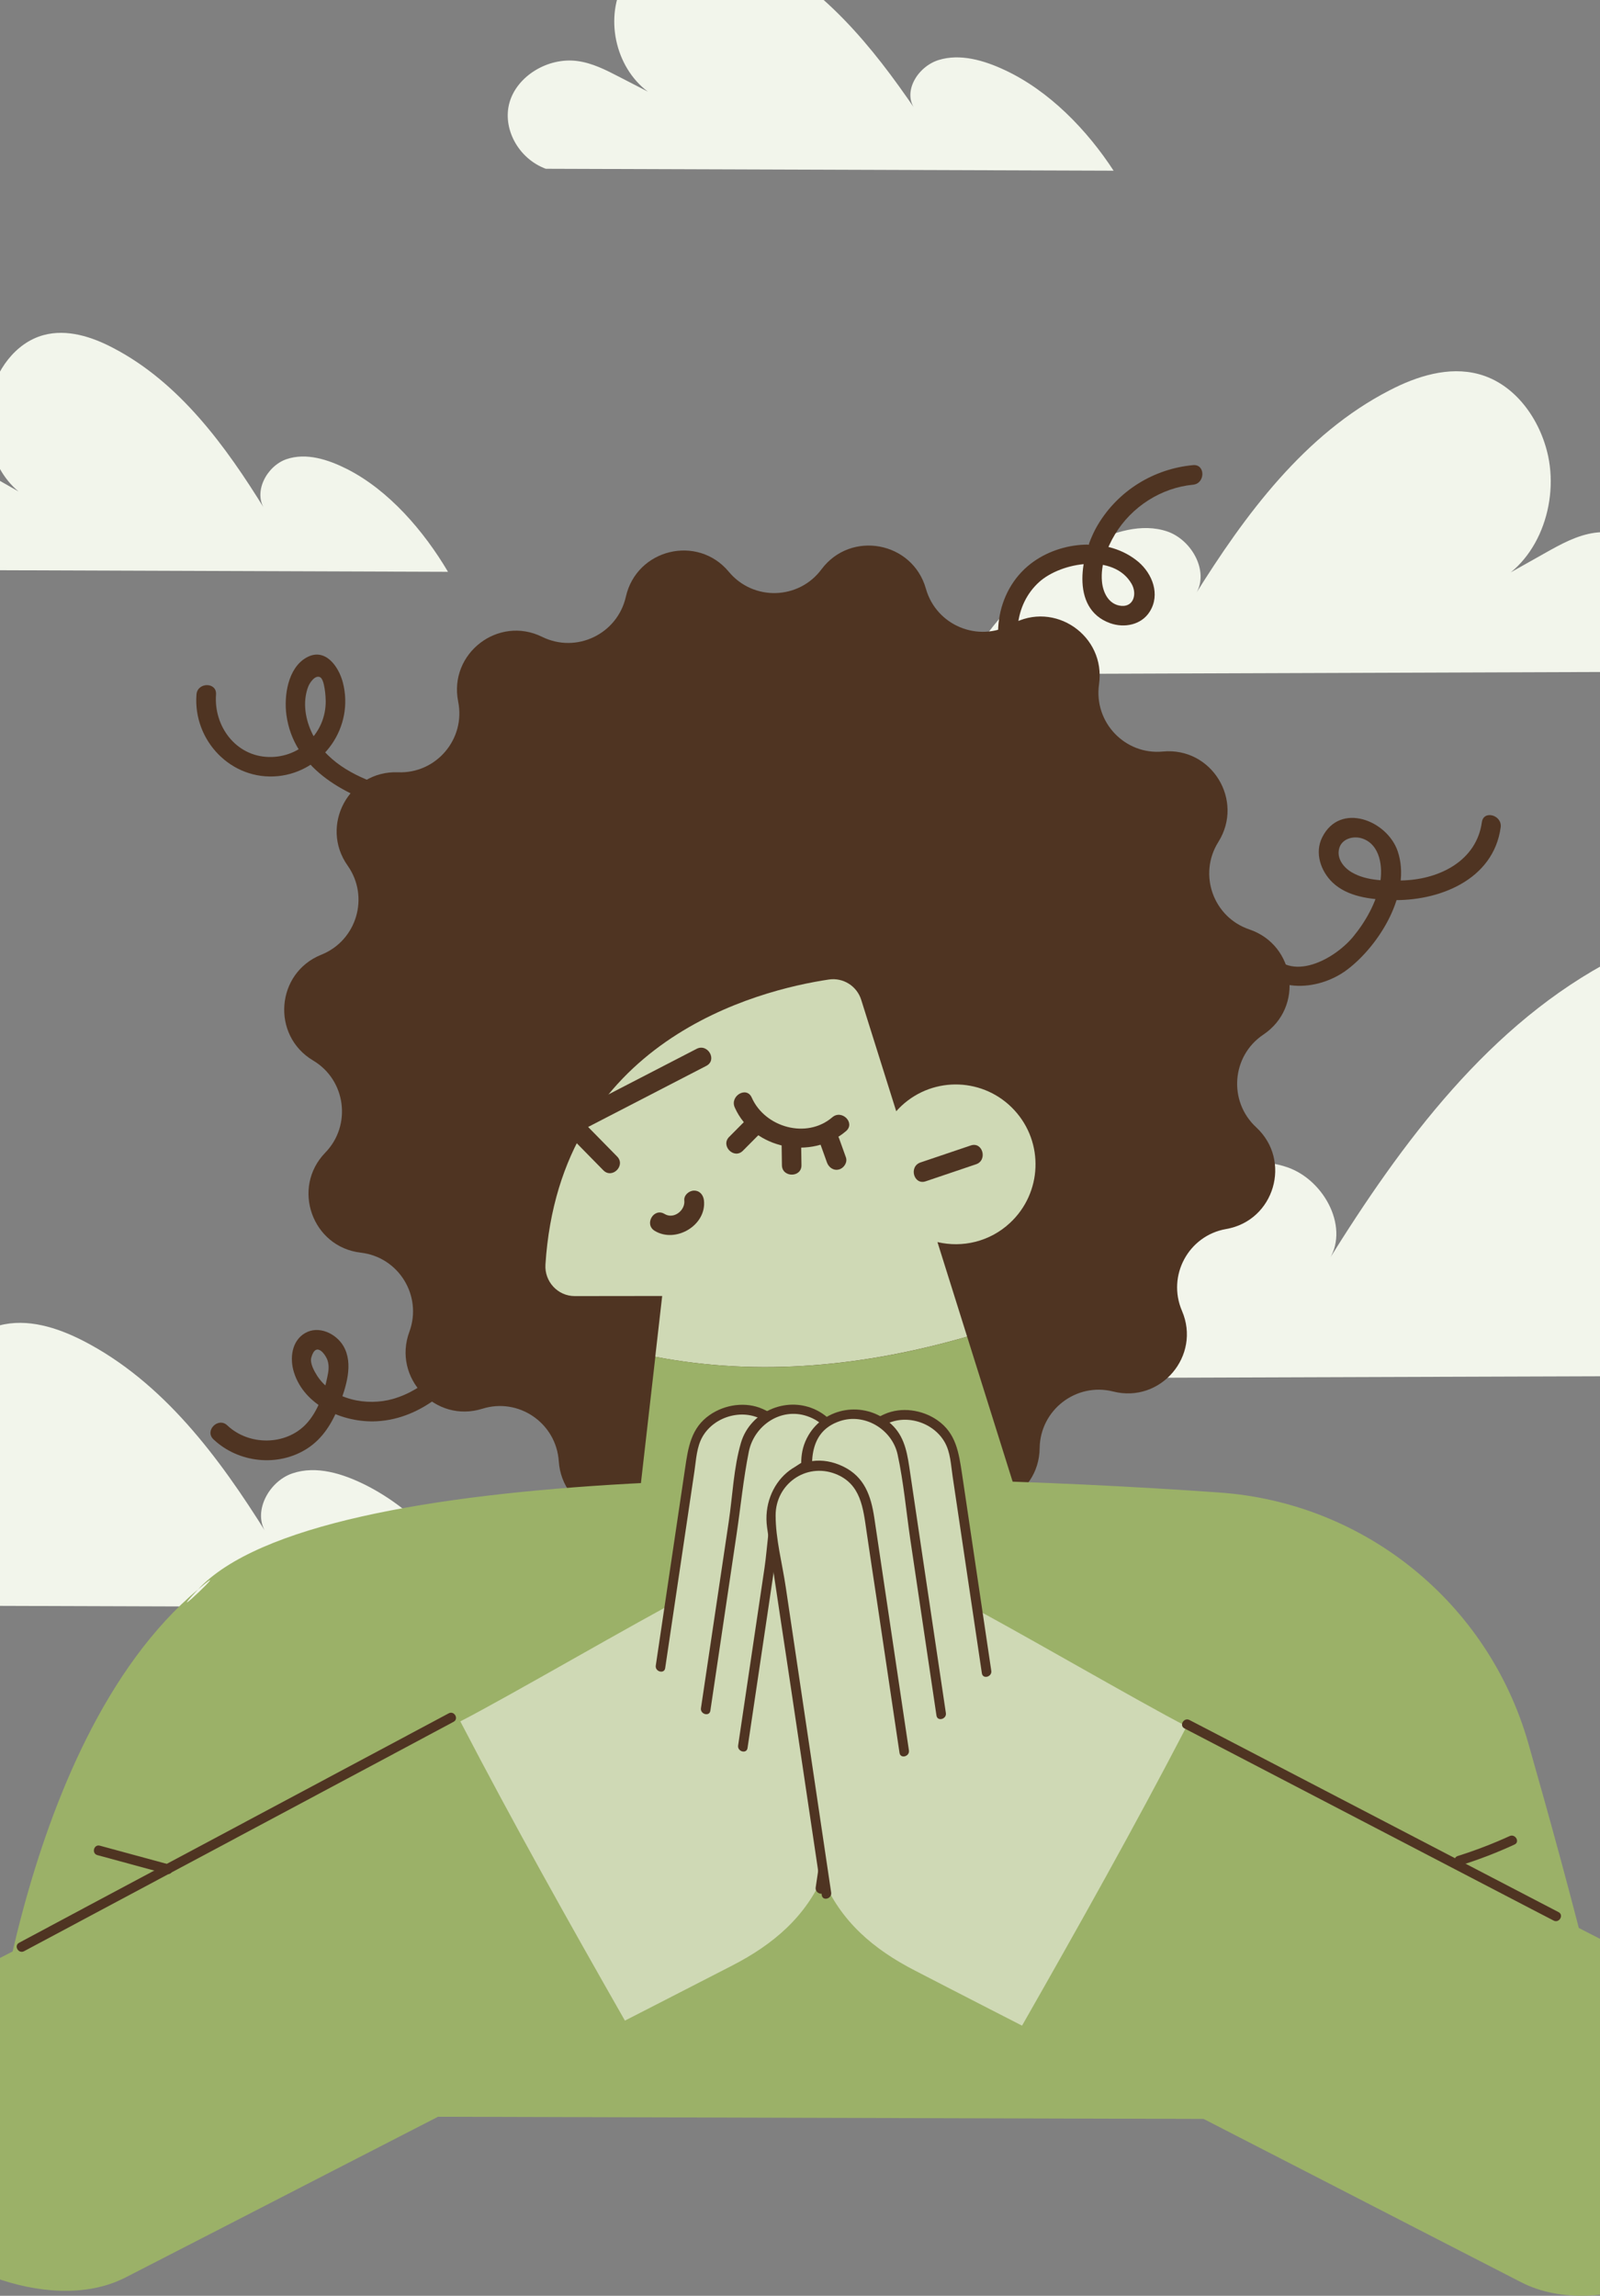 <svg width="375" height="538" viewBox="0 0 375 538" fill="none" xmlns="http://www.w3.org/2000/svg">
<rect x="0" y="0" width="375" height="538" fill="#808080" stroke="none"/>
<g clip-path="url(#clip0_1_422)">
<path d="M-17.775 133.567C-23.706 131.128 -27.232 123.922 -25.602 117.664C-23.946 111.406 -17.321 106.963 -10.99 107.857C-7.731 108.318 -4.792 109.97 -1.934 111.596C1.699 113.655 5.332 115.741 8.965 117.799C-0.091 114.576 -4.472 103.251 -2.495 93.715C-1.052 86.861 3.569 80.305 10.247 78.517C15.697 77.054 21.494 78.896 26.489 81.524C42.01 89.597 52.882 104.47 62.125 119.479C59.24 115.442 62.446 109.239 67.12 107.613C71.795 106.015 76.924 107.694 81.332 109.916C91.162 114.901 99.337 124.437 105 134L-17.775 133.567Z" fill="#F2F5EB"/>
</g>
<g clip-path="url(#clip1_1_422)">
<path d="M382.452 157.45C390.057 154.359 394.58 145.223 392.49 137.288C390.366 129.354 381.87 123.721 373.75 124.854C369.571 125.438 365.802 127.533 362.137 129.594C357.478 132.205 352.818 134.85 348.159 137.46C359.773 133.373 365.391 119.015 362.856 106.925C361.006 98.235 355.079 89.923 346.515 87.656C339.526 85.801 332.092 88.136 325.686 91.468C305.781 101.704 291.838 120.561 279.985 139.59C283.685 134.472 279.574 126.606 273.579 124.545C267.583 122.519 261.006 124.648 255.353 127.465C242.746 133.785 232.263 145.875 225 158L382.452 157.45Z" fill="#F2F5EB"/>
</g>
<g clip-path="url(#clip2_1_422)">
<path d="M-34.066 376.211C-41.216 373.326 -45.503 364.713 -43.512 357.258C-41.521 349.802 -33.497 344.5 -25.859 345.556C-21.938 346.105 -18.363 348.075 -14.909 350.026C-10.521 352.484 -6.133 354.942 -1.746 357.4C-12.675 353.54 -17.977 340.072 -15.58 328.716C-13.853 320.55 -8.246 312.749 -0.181 310.616C6.4 308.869 13.389 311.083 19.463 314.191C38.213 323.82 51.356 341.514 62.509 359.391C59.015 354.576 62.895 347.182 68.542 345.272C74.169 343.363 80.385 345.353 85.708 348.015C97.571 353.967 107.464 365.302 114.29 376.698L-34.066 376.211Z" fill="#F2F5EB"/>
</g>
<g clip-path="url(#clip3_1_422)">
<path d="M462.436 322.232C473.639 317.691 480.354 304.132 477.235 292.395C474.116 280.659 461.544 272.312 449.577 273.975C443.435 274.838 437.833 277.94 432.422 281.01C425.548 284.88 418.673 288.75 411.798 292.619C428.921 286.543 437.228 265.34 433.473 247.464C430.767 234.608 421.983 222.327 409.347 218.97C399.035 216.219 388.087 219.705 378.57 224.598C349.194 239.756 328.601 267.611 311.128 295.753C316.602 288.174 310.523 276.533 301.675 273.527C292.859 270.521 283.12 273.655 274.781 277.844C256.194 287.214 240.694 305.059 230 323L462.436 322.232Z" fill="#F2F5EB"/>
</g>
<g clip-path="url(#clip4_1_422)">
<path d="M127.916 39.55C121.487 37.173 117.649 30.072 119.441 23.936C121.232 17.799 128.428 13.398 135.272 14.297C138.791 14.747 141.989 16.386 145.091 17.992C149.025 20.016 152.959 22.04 156.893 24.096C147.074 20.916 142.309 9.799 144.484 0.45C146.019 -6.265 151.072 -12.723 158.301 -14.49C164.218 -15.936 170.486 -14.105 175.924 -11.534C192.747 -3.599 204.549 11.02 214.56 25.735C211.425 21.751 214.912 15.679 219.965 14.072C225.018 12.498 230.584 14.136 235.349 16.353C246 21.269 254.891 30.618 261 40L127.916 39.55Z" fill="#F2F5EB"/>
</g>
<g clip-path="url(#clip5_1_422)">
<path d="M217.008 137.957C219.436 146.582 229.3 150.669 237.11 146.281C247.124 140.64 259.216 148.964 257.588 160.346C256.312 169.222 263.647 176.969 272.559 176.116C284 175.038 291.66 187.574 285.552 197.302C280.77 204.898 284.35 214.952 292.837 217.81C303.702 221.496 305.654 236.062 296.091 242.456C288.656 247.445 287.83 258.075 294.414 264.168C302.85 271.965 298.695 286.055 287.379 288.011C278.567 289.54 273.485 298.917 277.015 307.165C281.571 317.721 272.033 328.903 260.918 326.095C252.231 323.888 243.795 330.407 243.669 339.357C243.544 350.865 230.301 357.208 221.264 350.088C214.229 344.547 203.865 347.054 200.135 355.203C195.353 365.657 180.658 366.059 175.301 355.88C171.12 347.957 160.631 346.001 153.921 351.943C145.31 359.54 131.741 353.924 130.965 342.441C130.364 333.491 121.577 327.448 113.04 330.131C102.075 333.566 91.962 322.885 95.942 312.105C99.046 303.681 93.464 294.58 84.551 293.552C73.161 292.223 68.229 278.358 76.24 270.11C82.474 263.691 81.072 253.086 73.386 248.523C63.523 242.656 64.649 227.989 75.314 223.727C83.625 220.393 86.654 210.163 81.472 202.843C74.838 193.466 81.823 180.529 93.288 180.98C102.226 181.331 109.16 173.208 107.383 164.408C105.13 153.126 116.771 144.175 127.06 149.24C135.096 153.201 144.709 148.588 146.687 139.838C149.215 128.631 163.485 125.171 170.82 133.996C176.552 140.891 187.217 140.59 192.549 133.394C199.434 124.218 213.879 126.901 217.008 137.957Z" fill="#4F3422"/>
<path d="M358.203 408.532C348.815 375.638 319.9 352.171 285.828 349.764C207.847 344.223 74.689 342.218 46.425 372.454C56.039 364.381 37.188 382.332 46.425 372.454C3.191 408.732 -3.543 496.734 -3.543 496.734L97.445 496.032L378.706 496.834C380.258 488.811 368.617 445.086 358.203 408.532Z" fill="#9BB168"/>
<path d="M226.674 313.234L219.714 291.071C225.547 292.45 231.956 290.996 236.687 286.608C244.273 279.588 244.748 267.754 237.739 260.158C230.729 252.561 218.913 252.085 211.328 259.105C210.877 259.531 210.451 259.957 210.051 260.408L201.84 234.284C200.813 231.05 197.609 229.044 194.254 229.545C177.631 232.027 131.218 243.686 127.838 296.336C127.588 300.322 130.717 303.732 134.723 303.732L155.201 303.707L153.574 317.948C178.257 322.686 202.841 320.104 226.674 313.234Z" fill="#CFD9B5"/>
<path d="M226.672 313.234C202.864 320.129 178.256 322.686 153.597 317.948L148.74 360.494C146.287 381.931 158.754 402.64 179.157 409.585C180.108 409.91 181.084 410.211 182.061 410.512C217.409 420.792 249.779 386.769 238.713 351.594L226.672 313.234Z" fill="#9BB168"/>
<path d="M163.26 245.793C153.146 251.033 143.007 256.248 132.894 261.488C131.567 262.165 131.442 264.096 132.418 265.099C135.422 268.157 138.401 271.191 141.405 274.25C143.483 276.356 146.713 273.122 144.635 271.015C141.631 267.957 138.651 264.923 135.647 261.864C135.497 263.068 135.347 264.271 135.172 265.475C145.286 260.235 155.424 255.02 165.538 249.78C168.192 248.401 165.864 244.44 163.26 245.793Z" fill="#4F3422"/>
<path d="M160.382 281.294C160.657 283.65 157.904 285.807 155.751 284.478C153.222 282.948 150.919 286.91 153.447 288.439C158.329 291.423 165.639 287.16 164.988 281.294C164.838 280.065 164.037 279.012 162.685 279.012C161.559 278.987 160.257 280.04 160.382 281.294Z" fill="#4F3422"/>
<path d="M227.524 268.43C223.593 269.759 219.663 271.088 215.733 272.416C212.954 273.369 214.155 277.782 216.959 276.829C220.89 275.5 224.82 274.171 228.75 272.843C231.529 271.915 230.328 267.477 227.524 268.43Z" fill="#4F3422"/>
<path d="M172.2 259.504C176.581 269.407 190.25 271.94 198.286 265.07C200.539 263.139 197.285 259.905 195.057 261.836C189.049 266.975 179.285 264.217 176.181 257.197C174.979 254.49 171.024 256.821 172.2 259.504Z" fill="#4F3422"/>
<path d="M175.954 261.335C174.276 263.04 172.574 264.72 170.897 266.425C168.819 268.506 172.048 271.765 174.126 269.659C175.803 267.954 177.506 266.274 179.183 264.569C181.286 262.488 178.057 259.254 175.954 261.335Z" fill="#4F3422"/>
<path d="M183.188 267.956C183.213 269.66 183.238 271.34 183.263 273.045C183.288 276.004 187.894 276.004 187.844 273.045C187.819 271.34 187.794 269.66 187.769 267.956C187.719 265.022 183.138 264.997 183.188 267.956Z" fill="#4F3422"/>
<path d="M192.2 267.906C192.751 269.411 193.277 270.94 193.827 272.444C194.253 273.597 195.38 274.4 196.656 274.049C197.783 273.748 198.684 272.394 198.259 271.216C197.708 269.711 197.182 268.182 196.631 266.678C196.206 265.499 195.079 264.722 193.802 265.073C192.676 265.399 191.8 266.753 192.2 267.906Z" fill="#4F3422"/>
<path d="M207.973 436.336C207.973 440.724 204.418 444.309 200.012 444.309C195.631 444.309 192.051 440.749 192.051 436.336C192.051 431.949 195.606 428.363 200.012 428.363C204.418 428.363 207.973 431.923 207.973 436.336Z" fill="#4F3422"/>
<path d="M92.765 411.167C67.255 424.279 41.745 437.392 16.21 450.504C10.352 453.513 4.494 456.521 -1.364 459.53C-10.977 464.494 -18.788 471.038 -23.019 481.317C-26.774 490.418 -27.225 502.979 -22.969 512.055C-18.563 521.457 -11.278 530.081 -1.239 533.742C8.299 537.202 20.065 538.505 29.453 533.692C45.45 525.468 61.472 517.245 77.469 508.996C100.475 497.162 123.482 485.354 146.488 473.52C133.32 450.354 120.252 427.112 107.91 403.395C102.853 406.002 97.796 408.584 92.765 411.167Z" fill="#9BB168"/>
<path d="M171.574 460.631C181.187 455.692 188.998 449.148 193.229 438.869C196.984 429.768 197.434 417.207 193.179 408.131C188.773 398.729 181.488 390.105 171.449 386.444C161.911 382.984 170.247 369.22 160.859 374.059C149.894 379.7 118.852 397.777 107.887 403.393C120.229 427.135 133.272 450.377 146.465 473.518C148.968 472.239 151.496 470.935 154 469.657C159.858 466.648 165.716 463.64 171.574 460.631Z" fill="#CFD9B5"/>
<path d="M175.878 404.568C178.907 384.235 181.936 363.877 184.966 343.544C185.842 337.627 181.586 331.109 175.427 330.432C169.294 329.755 163.286 333.641 162.335 339.984C159.305 360.317 156.276 380.675 153.247 401.008C152.371 406.925 156.627 413.444 162.785 414.121C168.919 414.823 174.927 410.911 175.878 404.568Z" fill="#CFD9B5"/>
<path d="M176.981 404.869C179.26 389.501 181.563 374.107 183.841 358.738C185.193 349.612 190.049 335.221 178.759 330.181C174.778 328.401 169.872 329.128 166.342 331.585C161.961 334.619 161.285 339.182 160.559 344.146C158.281 359.54 155.978 374.909 153.7 390.303C153.474 391.757 155.702 392.359 155.903 390.905C157.755 378.494 159.583 366.084 161.435 353.673C161.886 350.69 162.311 347.706 162.762 344.748C163.163 342.065 163.263 339.132 164.64 336.7C167.468 331.736 174.578 329.855 179.335 333.115C185.017 337.026 183.866 343.269 182.99 349.16C182.113 355.102 181.212 361.069 180.336 367.011C178.484 379.422 176.656 391.807 174.803 404.218C174.553 405.722 176.756 406.324 176.981 404.869Z" fill="#4F3422"/>
<path d="M181.36 443.153C186.542 409.983 191.725 376.789 196.907 343.619C197.833 337.702 193.627 331.158 187.444 330.431C181.31 329.704 175.277 333.565 174.276 339.908C169.094 373.078 163.911 406.273 158.729 439.443C157.803 445.359 162.009 451.903 168.192 452.63C174.326 453.357 180.359 449.496 181.36 443.153Z" fill="#CFD9B5"/>
<path d="M188.272 410.386C190.175 397.549 192.103 384.713 194.005 371.901C194.956 365.483 195.908 359.065 196.859 352.646C197.535 348.033 199.162 342.843 197.785 338.205C195.632 330.934 187.997 327.324 181.037 330.107C177.533 331.511 174.754 334.419 173.677 338.055C171.95 343.896 171.7 350.565 170.798 356.608C168.62 371.174 166.467 385.716 164.289 400.282C164.064 401.736 166.292 402.338 166.492 400.884C168.545 387.07 170.598 373.255 172.651 359.441C173.602 353.047 174.228 346.529 175.505 340.186C176.731 334.093 182.965 329.756 189.174 331.862C196.609 334.394 196.108 342.066 195.157 348.309C194.155 354.978 193.179 361.647 192.178 368.291C190.125 382.105 188.072 395.92 186.019 409.759C185.844 411.213 188.047 411.84 188.272 410.386Z" fill="#4F3422"/>
<path d="M182.639 351.918C178.959 376.638 175.279 401.359 171.599 426.079C170.722 431.996 174.978 438.515 181.137 439.192C187.27 439.869 193.278 435.983 194.23 429.639C197.91 404.919 201.59 380.198 205.27 355.478C206.146 349.561 201.89 343.042 195.732 342.365C189.598 341.688 183.59 345.574 182.639 351.918Z" fill="#CFD9B5"/>
<path d="M193.403 442.953C197.484 415.6 201.539 388.247 205.62 360.894C206.396 355.754 207.322 350.941 204.143 346.378C201.239 342.216 196.357 340.386 191.401 341.464C179.835 343.971 180.561 358.136 179.184 367.413C177.131 381.277 175.053 395.142 173 409.032C172.775 410.486 175.003 411.087 175.203 409.633C176.73 399.304 178.283 388.974 179.81 378.645C180.636 373.004 181.487 367.363 182.313 361.747C182.989 357.184 182.864 350.84 185.993 347.205C190.7 341.765 199.437 342.391 202.916 348.81C205.645 353.874 203.292 360.869 202.491 366.234C200.663 378.519 198.836 390.83 197.008 403.115C195.056 416.177 193.128 429.264 191.175 442.327C190.975 443.781 193.178 444.408 193.403 442.953Z" fill="#4F3422"/>
<path d="M293.239 412.344C318.749 425.457 344.259 438.569 369.794 451.681C375.652 454.69 381.51 457.699 387.368 460.707C396.981 465.646 404.792 472.19 409.023 482.469C412.778 491.57 413.229 504.131 408.973 513.207C404.567 522.609 397.282 531.259 387.243 534.894C377.705 538.354 365.939 539.658 356.551 534.844C340.554 526.62 324.532 518.397 308.535 510.148C285.529 498.315 262.522 486.506 239.516 474.672C252.684 451.506 265.752 428.265 278.093 404.547C283.15 407.154 288.207 409.762 293.239 412.344Z" fill="#9BB168"/>
<path d="M214.433 461.783C204.819 456.844 197.009 450.301 192.778 440.021C189.023 430.92 188.572 418.359 192.828 409.283C197.234 399.882 204.519 391.232 214.558 387.597C224.096 384.137 215.759 370.372 225.147 375.211C236.112 380.852 267.155 398.929 278.12 404.57C265.778 428.313 252.735 451.554 239.542 474.695C237.038 473.417 234.51 472.113 232.007 470.834C226.149 467.826 220.291 464.817 214.433 461.783Z" fill="#CFD9B5"/>
<path d="M210.124 405.748C207.094 385.415 204.065 365.057 201.036 344.724C200.16 338.807 204.416 332.288 210.574 331.611C216.708 330.934 222.716 334.821 223.667 341.164C226.696 361.497 229.725 381.855 232.755 402.188C233.631 408.105 229.375 414.623 223.217 415.3C217.083 415.977 211.075 412.091 210.124 405.748Z" fill="#CFD9B5"/>
<path d="M211.227 405.444C209.375 393.034 207.547 380.648 205.695 368.238C204.819 362.296 203.917 356.329 203.041 350.387C202.165 344.495 200.988 338.252 206.696 334.341C211.453 331.057 218.537 332.962 221.391 337.926C222.768 340.308 222.868 343.292 223.269 345.974C223.72 348.958 224.145 351.941 224.596 354.9C226.448 367.31 228.276 379.721 230.128 392.131C230.354 393.585 232.557 392.959 232.331 391.529C230.053 376.136 227.75 360.767 225.472 345.373C224.721 340.408 224.07 335.845 219.689 332.812C216.159 330.355 211.252 329.628 207.272 331.408C195.957 336.447 200.838 350.813 202.19 359.964C204.468 375.333 206.771 390.727 209.049 406.096C209.225 407.5 211.453 406.873 211.227 405.444Z" fill="#4F3422"/>
<path d="M204.643 444.333C199.461 411.163 194.279 377.968 189.097 344.799C188.17 338.882 192.376 332.338 198.56 331.611C204.693 330.884 210.726 334.745 211.728 341.088C216.91 374.258 222.092 407.452 227.274 440.622C228.2 446.539 223.994 453.083 217.811 453.81C211.677 454.537 205.644 450.676 204.643 444.333Z" fill="#CFD9B5"/>
<path d="M199.935 410.937C197.882 397.122 195.829 383.308 193.776 369.468C192.825 363.05 191.873 356.631 190.922 350.213C189.971 343.795 189.045 335.672 196.805 333.039C202.638 331.058 209.072 334.945 210.374 340.836C211.776 347.305 212.377 354.049 213.328 360.593C215.381 374.407 217.433 388.222 219.486 402.036C219.712 403.49 221.915 402.863 221.689 401.434C219.787 388.598 217.859 375.761 215.956 362.949C215.005 356.531 214.054 350.113 213.103 343.694C212.477 339.558 211.676 335.972 208.296 333.215C202.388 328.376 193.426 329.679 189.495 336.323C187.142 340.31 187.693 344.221 188.344 348.583C189.295 355.002 190.246 361.42 191.198 367.838C193.376 382.405 195.528 396.947 197.706 411.513C197.932 413.017 200.16 412.391 199.935 410.937Z" fill="#4F3422"/>
<path d="M203.366 353.097C207.046 377.818 210.726 402.538 214.407 427.259C215.283 433.176 211.027 439.694 204.868 440.371C198.735 441.048 192.727 437.162 191.776 430.819C188.095 406.099 184.415 381.378 180.735 356.657C179.859 350.74 184.115 344.222 190.273 343.545C196.407 342.868 202.415 346.754 203.366 353.097Z" fill="#CFD9B5"/>
<path d="M194.804 443.505C191.249 419.662 187.695 395.794 184.165 371.951C183.364 366.511 181.786 360.644 181.786 355.153C181.761 347.807 188.871 342.743 195.756 345.375C201.814 347.707 202.29 353.423 203.116 359.014C203.917 364.43 204.718 369.845 205.544 375.261C207.296 387.094 209.074 398.928 210.826 410.787C211.052 412.241 213.255 411.614 213.029 410.185C211.202 397.975 209.399 385.766 207.572 373.531C206.696 367.589 205.794 361.647 204.918 355.705C204.142 350.565 202.64 346.127 197.683 343.695C187.544 338.731 178.357 347.682 179.784 357.936C181.661 371.324 183.764 384.662 185.742 398.026C188.02 413.394 190.323 428.738 192.601 444.107C192.802 445.586 195.03 444.96 194.804 443.505Z" fill="#4F3422"/>
<path d="M5.645 457.246C35.035 441.551 64.45 425.856 93.841 410.161C97.996 407.93 102.152 405.724 106.308 403.492C107.609 402.79 106.458 400.81 105.156 401.512C75.766 417.206 46.351 432.901 16.96 448.596C12.805 450.827 8.649 453.034 4.493 455.265C3.166 455.967 4.343 457.948 5.645 457.246Z" fill="#4F3422"/>
<path d="M365.288 448.093C339.979 434.931 314.694 421.743 289.384 408.58C285.854 406.75 282.325 404.895 278.77 403.065C277.468 402.388 276.291 404.368 277.618 405.045C302.928 418.208 328.213 431.396 353.522 444.558C357.052 446.388 360.582 448.244 364.137 450.074C365.439 450.751 366.59 448.77 365.288 448.093Z" fill="#4F3422"/>
<path d="M22.82 434.731C28.227 436.211 33.635 437.665 39.067 439.144C40.494 439.52 41.095 437.314 39.668 436.938C34.261 435.458 28.853 434.004 23.421 432.525C21.994 432.124 21.393 434.33 22.82 434.731Z" fill="#4F3422"/>
<path d="M342.282 437.138C346.612 435.784 350.843 434.155 354.974 432.249C356.301 431.648 355.149 429.667 353.822 430.269C349.867 432.074 345.811 433.628 341.681 434.932C340.279 435.358 340.88 437.59 342.282 437.138Z" fill="#4F3422"/>
<path d="M292.965 223.88C297.17 233.031 308.736 232.53 315.771 227.215C323.306 221.498 330.892 209.238 327.587 199.486C325.134 192.24 314.069 187.852 309.888 196.226C308.085 199.811 309.512 204.099 312.291 206.781C315.846 210.191 321.278 210.768 325.96 210.918C337.05 211.294 350.018 206.305 351.72 193.895C352.121 191.011 347.715 189.758 347.314 192.666C346.062 201.667 337.551 205.929 329.214 206.305C325.259 206.48 320.352 206.506 316.822 204.425C314.895 203.296 313.292 201.215 313.843 198.934C314.394 196.577 317.123 195.8 319.226 196.477C323.532 197.881 324.157 203.296 323.431 207.057C322.555 211.57 320.027 216.033 317.123 219.543C312.391 225.234 301.251 230.95 296.945 221.524C295.668 218.891 291.738 221.223 292.965 223.88Z" fill="#4F3422"/>
<path d="M46.049 162.753C45.223 173.584 54.235 182.96 65.15 181.882C75.814 180.804 83.074 170.299 80.346 159.895C79.344 156.109 76.165 151.646 71.809 154.103C67.453 156.56 66.527 163.104 67.128 167.541C68.805 179.826 80.221 186.119 91.035 189.329C93.864 190.181 95.066 185.743 92.262 184.916C85.503 182.91 78.268 179.952 74.262 173.809C72.26 170.725 71.058 166.789 71.659 163.079C71.784 162.352 71.959 161.599 72.235 160.922C72.535 160.095 73.812 158.114 75.013 158.691C76.115 159.218 76.34 163.48 76.34 164.282C76.39 171.703 70.382 177.595 62.972 177.395C55.236 177.194 50.079 170.174 50.63 162.753C50.855 159.819 46.274 159.819 46.049 162.753Z" fill="#4F3422"/>
<path d="M50.031 337.3C55.864 342.816 65.127 343.844 71.961 339.482C75.691 337.1 77.944 333.339 79.496 329.303C81.049 325.166 82.951 319.6 80.473 315.413C78.746 312.48 74.69 310.574 71.536 312.379C68.331 314.209 67.881 318.346 68.882 321.555C71.335 329.503 80.548 333.464 88.284 333.063C99.274 332.487 107.585 324.163 113.518 315.639C115.195 313.207 111.24 310.925 109.563 313.332C105.232 319.55 99.624 325.667 92.114 327.823C86.005 329.578 77.994 328.049 74.339 322.408C73.663 321.355 72.587 319.449 72.963 318.121C74.064 314.184 76.367 317.494 76.793 318.873C77.193 320.177 76.993 321.38 76.718 322.684C75.967 326.444 74.465 330.782 71.811 333.64C66.979 338.83 58.292 338.805 53.261 334.016C51.133 332.01 47.878 335.27 50.031 337.3Z" fill="#4F3422"/>
<path d="M241.166 157.589C237.011 150.97 237.586 141.769 243.57 136.378C248.727 131.74 261.069 129.584 265.224 136.83C266.626 139.287 265.6 142.621 262.245 141.894C259.642 141.317 258.465 138.635 258.265 136.203C257.939 132.392 259.391 128.431 261.319 125.221C265.224 118.753 272.109 114.315 279.619 113.588C282.523 113.313 282.548 108.724 279.619 109C270.431 109.853 262.145 114.942 257.364 122.89C253.358 129.534 250.629 142.596 260.167 146.031C263.522 147.234 267.552 146.457 269.505 143.273C271.959 139.312 270.106 134.473 266.801 131.665C259.767 125.748 248.576 126.701 241.592 132.091C233.155 138.61 231.653 151.045 237.211 159.896C238.788 162.403 242.743 160.096 241.166 157.589Z" fill="#4F3422"/>
</g>
<defs>
<clipPath id="clip0_1_422">
<rect width="105" height="56" fill="white" transform="translate(0 78)"/>
</clipPath>
<clipPath id="clip1_1_422">
<rect width="150" height="71" fill="white" transform="translate(225 87)"/>
</clipPath>
<clipPath id="clip2_1_422">
<rect width="115" height="67" fill="white" transform="translate(0 310)"/>
</clipPath>
<clipPath id="clip3_1_422">
<rect width="145" height="105" fill="white" transform="translate(230 218)"/>
</clipPath>
<clipPath id="clip4_1_422">
<rect width="142" height="40" fill="white" transform="translate(119)"/>
</clipPath>
<clipPath id="clip5_1_422">
<rect width="375" height="430" fill="white" transform="translate(0 108)"/>
</clipPath>
</defs>
</svg>

